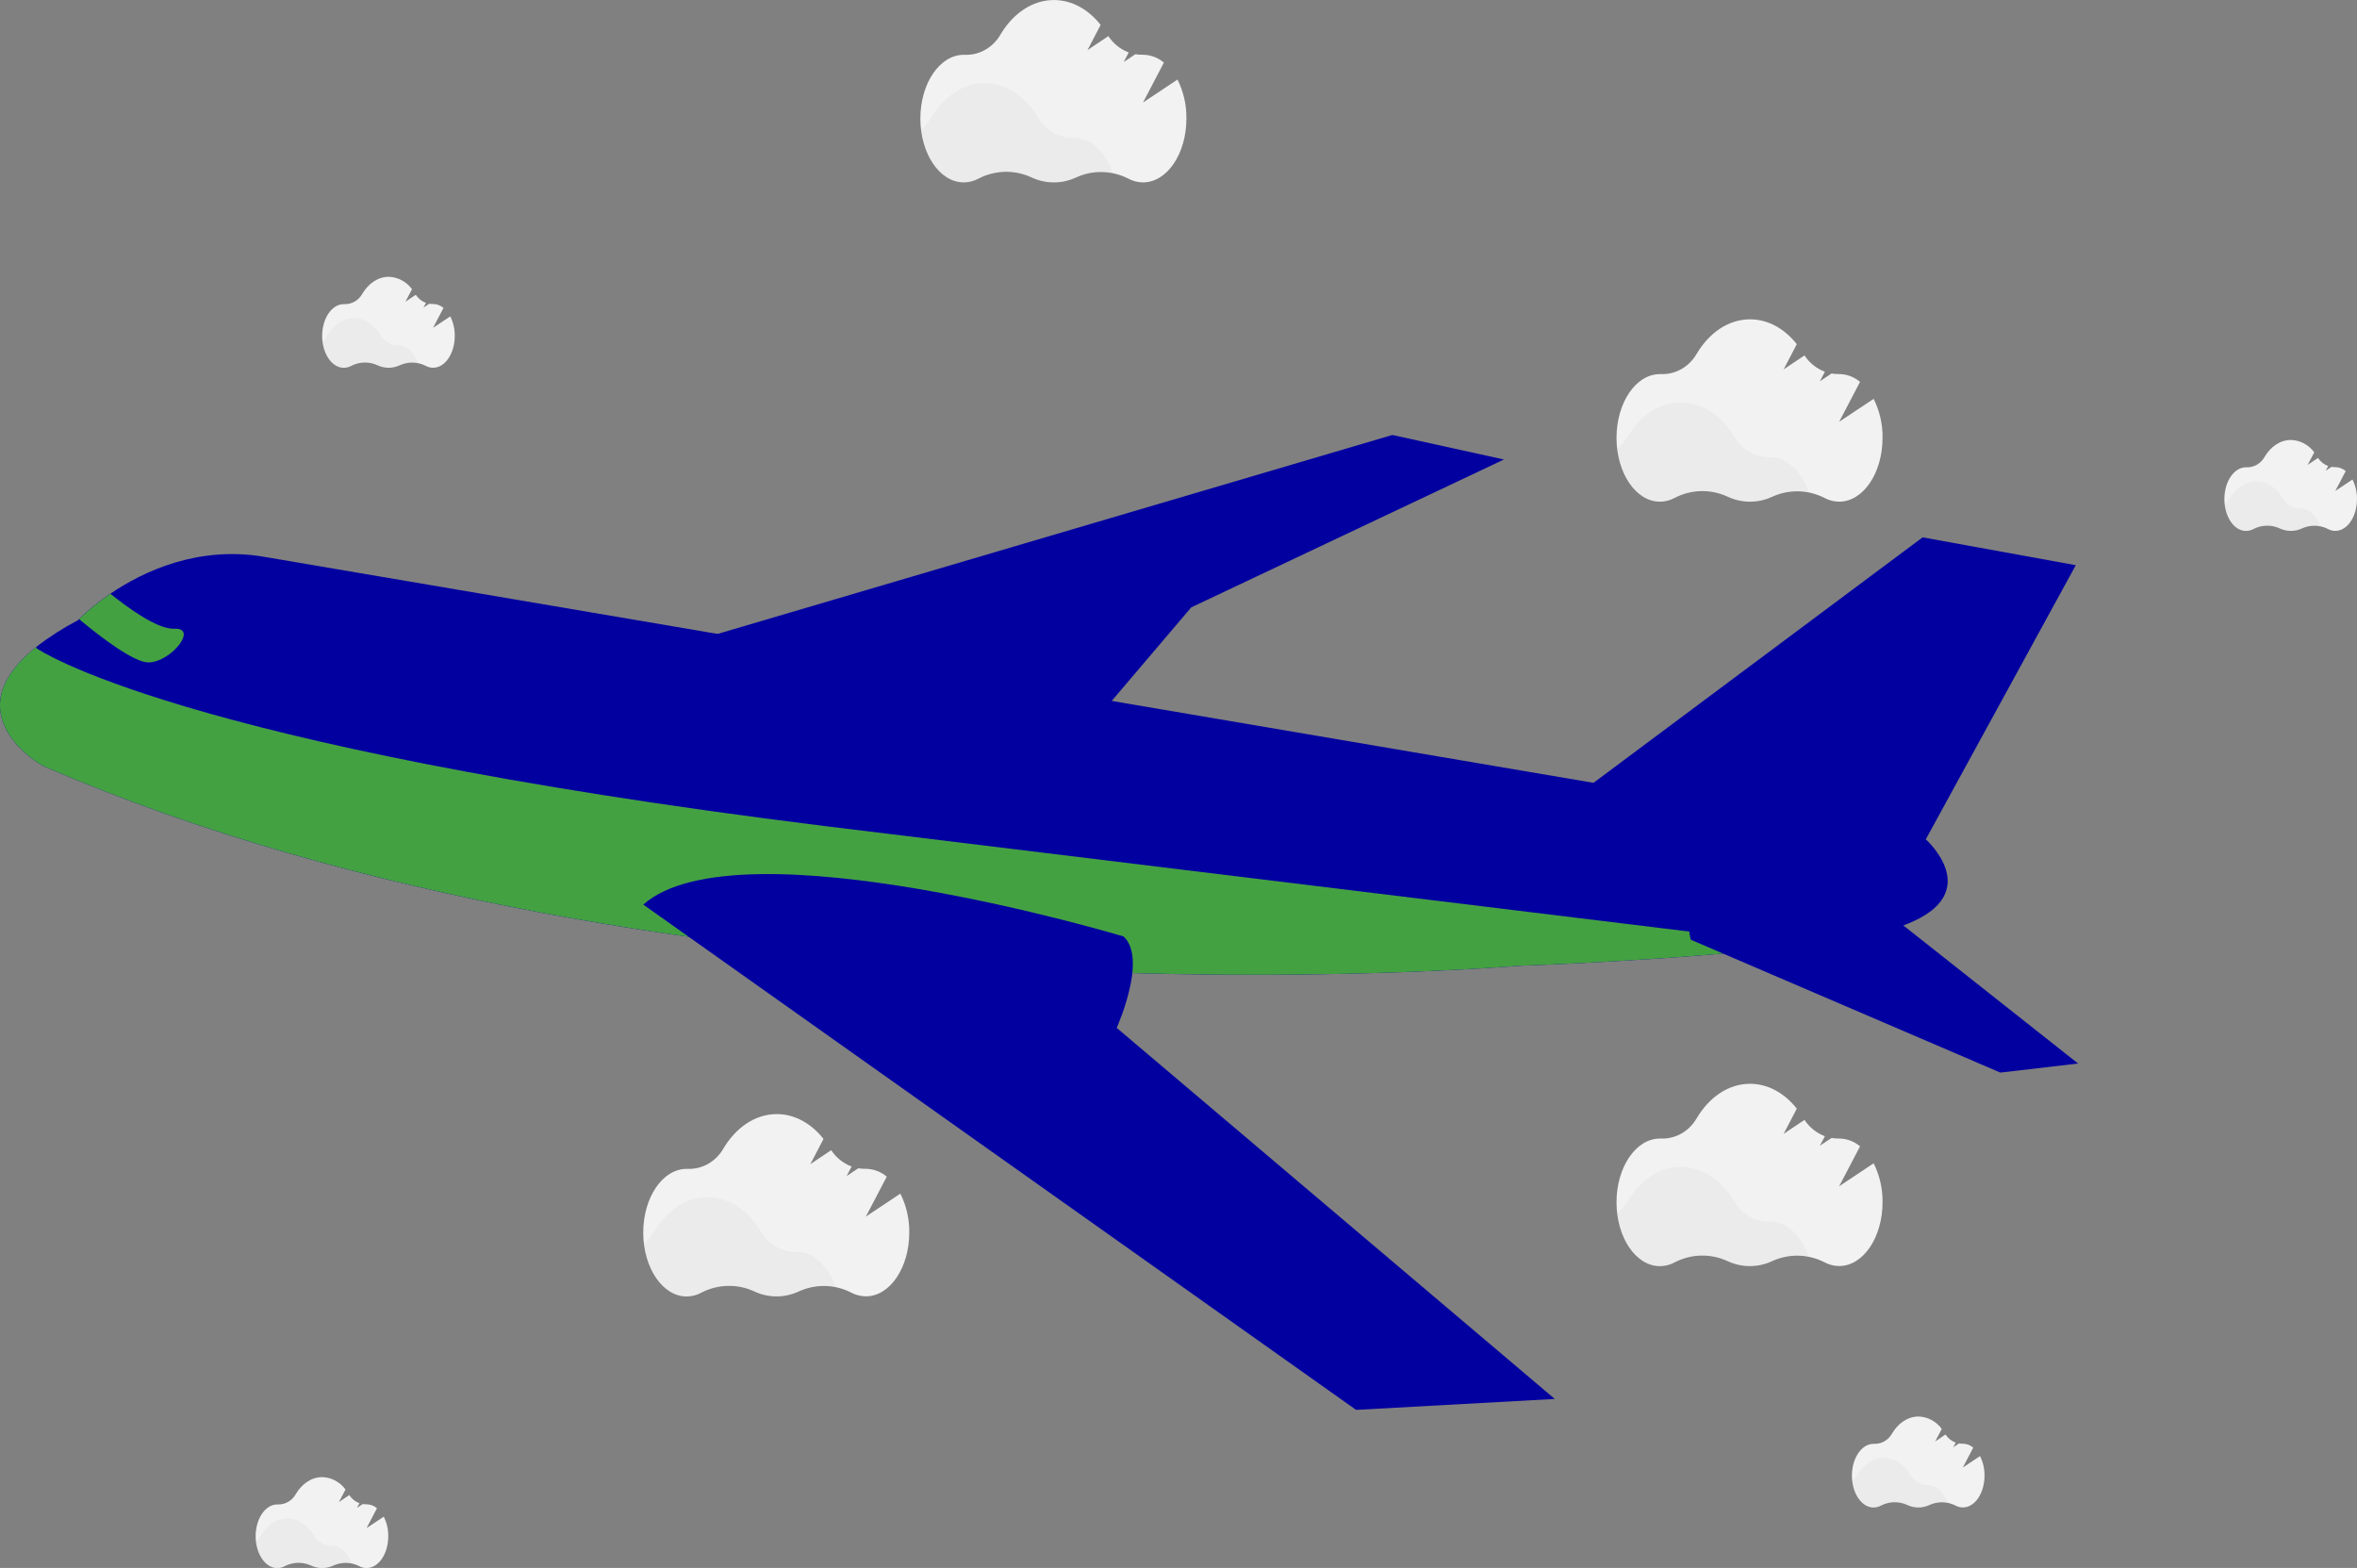 <svg width="224" height="149" viewBox="0 0 224 149" fill="none" xmlns="http://www.w3.org/2000/svg">
<rect x="0" y="0" width="224" height="149" fill="#808080" stroke="none"/>
<g clip-path="url(#clip0)">
<path d="M181.125 87.853C179.067 88.65 175.451 89.306 171.266 89.833C159.889 91.268 144.297 91.778 144.297 91.778C144.297 91.778 64.145 98.766 4.073 72.777C4.073 72.777 -4.665 67.962 3.441 61.481C4.689 60.513 6.016 59.662 7.406 58.939L7.505 58.834C8.427 57.939 9.424 57.132 10.482 56.423C13.594 54.307 18.849 51.8 25.246 52.937L183.021 79.76C183.021 79.76 188.784 84.879 181.125 87.853Z" fill="#0300A0"/>
<path d="M149.689 75.696L182.718 51.063L197.275 53.709L183.021 79.76C183.021 79.76 150.068 80.037 149.689 75.696Z" fill="#0300A0"/>
<path d="M66.534 60.73L132.325 41.335L142.929 43.665L113.21 57.718L103.923 68.642L66.534 60.73Z" fill="#0300A0"/>
<path d="M171.266 89.833C159.889 91.268 144.297 91.778 144.297 91.778C144.297 91.778 64.145 98.766 4.073 72.777C4.073 72.777 -4.665 67.962 3.441 61.481L3.468 61.601C3.468 61.601 16.43 70.81 78.363 78.498L171.266 89.833Z" fill="#44A142"/>
<path d="M160.691 89.302L190.105 101.926L197.494 101.065L179.901 87.164C179.901 87.164 158.62 82.391 160.691 89.302Z" fill="#0300A0"/>
<path d="M14.134 62.95C12.73 62.974 9.515 60.5 7.516 58.835C8.438 57.939 9.434 57.132 10.493 56.423C12.105 57.723 14.972 59.827 16.567 59.745C18.87 59.645 16.247 62.91 14.134 62.95Z" fill="#44A142"/>
<path d="M147.761 132.94L128.876 133.979L75.78 96.345L65.923 89.357L61.136 85.962C70.118 77.988 106.765 88.985 106.765 88.985C107.467 89.607 107.69 90.642 107.659 91.784C107.597 93.924 106.641 96.436 106.272 97.339C106.184 97.561 106.129 97.678 106.129 97.678L147.761 132.94Z" fill="#0300A0"/>
<path d="M85.567 113.428L82.29 115.607L84.275 111.813C83.713 111.342 83.018 111.081 82.299 111.071H82.246C82.019 111.076 81.792 111.058 81.568 111.018L80.46 111.758L80.934 110.85C80.148 110.56 79.47 110.018 78.995 109.299L77.013 110.628L78.264 108.232C77.105 106.768 75.542 105.871 73.82 105.871C71.758 105.871 69.92 107.16 68.734 109.171C68.382 109.773 67.885 110.267 67.293 110.601C66.701 110.936 66.035 111.099 65.363 111.076H65.253C62.976 111.076 61.13 113.789 61.13 117.138C61.13 120.486 62.976 123.2 65.253 123.2C65.754 123.198 66.246 123.068 66.688 122.821C67.464 122.425 68.311 122.211 69.173 122.194C70.035 122.176 70.89 122.355 71.68 122.719C72.347 123.032 73.07 123.194 73.801 123.194C74.532 123.194 75.255 123.032 75.923 122.719C76.706 122.362 77.553 122.186 78.406 122.204C79.259 122.221 80.099 122.431 80.868 122.819C81.307 123.059 81.795 123.186 82.29 123.188C84.568 123.188 86.414 120.475 86.414 117.126C86.43 115.839 86.139 114.567 85.567 113.428Z" fill="#F2F2F2"/>
<path opacity="0.03" d="M79.404 122.298C78.214 122.061 76.984 122.202 75.871 122.701C75.203 123.015 74.481 123.177 73.75 123.177C73.019 123.177 72.296 123.015 71.629 122.701C70.84 122.337 69.985 122.157 69.123 122.175C68.261 122.192 67.413 122.407 66.638 122.803C66.195 123.049 65.702 123.179 65.201 123.182C63.178 123.182 61.495 121.038 61.145 118.212C61.55 117.903 61.893 117.514 62.156 117.067C63.342 115.058 65.18 113.769 67.242 113.769C69.305 113.769 71.123 115.031 72.308 117.025C72.661 117.625 73.156 118.12 73.745 118.46C74.334 118.801 74.996 118.975 75.668 118.967H75.721C77.331 118.963 78.725 120.318 79.404 122.298Z" fill="black"/>
<path d="M178.063 110.548L174.787 112.728L176.772 108.934C176.21 108.462 175.514 108.201 174.796 108.192H174.743C174.516 108.197 174.288 108.179 174.064 108.139L172.956 108.878L173.43 107.97C172.645 107.681 171.967 107.138 171.492 106.42L169.509 107.749L170.761 105.352C169.602 103.888 168.038 102.991 166.317 102.991C164.254 102.991 162.417 104.28 161.231 106.292C160.879 106.894 160.382 107.387 159.79 107.722C159.197 108.056 158.531 108.22 157.86 108.196H157.75C155.472 108.196 153.627 110.909 153.627 114.258C153.627 117.607 155.472 120.32 157.75 120.32C158.25 120.319 158.743 120.189 159.185 119.941C159.96 119.546 160.808 119.332 161.67 119.315C162.532 119.297 163.387 119.476 164.176 119.84C164.844 120.153 165.567 120.315 166.298 120.315C167.029 120.315 167.752 120.153 168.42 119.84C169.203 119.483 170.049 119.307 170.903 119.324C171.756 119.342 172.596 119.551 173.365 119.939C173.804 120.18 174.292 120.307 174.787 120.309C177.065 120.309 178.91 117.596 178.91 114.247C178.927 112.959 178.636 111.687 178.063 110.548Z" fill="#F2F2F2"/>
<path opacity="0.03" d="M171.901 119.419C170.711 119.182 169.481 119.322 168.367 119.822C167.7 120.136 166.977 120.298 166.246 120.298C165.516 120.298 164.793 120.136 164.126 119.822C163.337 119.457 162.481 119.278 161.619 119.295C160.757 119.313 159.91 119.527 159.134 119.924C158.691 120.17 158.198 120.3 157.697 120.303C155.675 120.303 153.991 118.159 153.641 115.332C154.046 115.024 154.39 114.635 154.653 114.187C155.839 112.179 157.676 110.89 159.739 110.89C161.802 110.89 163.62 112.152 164.804 114.145C165.159 114.748 165.655 115.243 166.246 115.584C166.837 115.924 167.502 116.098 168.175 116.088H168.228C169.827 116.083 171.222 117.439 171.901 119.419Z" fill="black"/>
<path d="M178.063 37.902L174.787 40.082L176.772 36.288C176.21 35.816 175.514 35.555 174.796 35.546H174.743C174.516 35.55 174.288 35.533 174.064 35.492L172.956 36.232L173.43 35.324C172.645 35.035 171.967 34.492 171.492 33.774L169.509 35.103L170.761 32.706C169.602 31.242 168.038 30.345 166.317 30.345C164.254 30.345 162.417 31.634 161.231 33.645C160.879 34.248 160.382 34.741 159.79 35.076C159.197 35.41 158.531 35.574 157.86 35.55H157.75C155.472 35.55 153.627 38.263 153.627 41.612C153.627 44.961 155.472 47.674 157.75 47.674C158.25 47.672 158.743 47.542 159.185 47.295C159.96 46.9 160.808 46.686 161.67 46.668C162.532 46.651 163.387 46.83 164.176 47.193C164.843 47.508 165.566 47.672 166.297 47.674C167.028 47.676 167.751 47.516 168.42 47.205C169.203 46.848 170.049 46.672 170.903 46.689C171.756 46.706 172.596 46.916 173.365 47.304C173.804 47.545 174.292 47.672 174.787 47.674C177.065 47.674 178.91 44.961 178.91 41.612C178.929 40.32 178.637 39.045 178.063 37.902Z" fill="#F2F2F2"/>
<path opacity="0.03" d="M171.901 46.773C170.711 46.536 169.481 46.676 168.367 47.176C167.7 47.49 166.977 47.652 166.246 47.652C165.516 47.652 164.793 47.49 164.126 47.176C163.337 46.811 162.481 46.632 161.619 46.649C160.757 46.667 159.91 46.881 159.134 47.278C158.691 47.524 158.198 47.654 157.697 47.656C155.675 47.656 153.991 45.512 153.641 42.686C154.046 42.377 154.39 41.988 154.653 41.541C155.839 39.532 157.676 38.243 159.739 38.243C161.802 38.243 163.62 39.506 164.804 41.499C165.159 42.102 165.655 42.597 166.246 42.938C166.837 43.278 167.502 43.452 168.175 43.441H168.228C169.827 43.437 171.222 44.793 171.901 46.773Z" fill="black"/>
<path d="M42.791 30.064L41.158 31.151L42.148 29.26C41.868 29.024 41.521 28.893 41.162 28.888H41.137C41.023 28.889 40.91 28.88 40.798 28.861L40.245 29.229L40.481 28.786C40.09 28.642 39.751 28.371 39.514 28.013L38.526 28.677L39.158 27.484C38.895 27.126 38.56 26.835 38.177 26.631C37.793 26.427 37.371 26.316 36.942 26.305C35.914 26.305 34.997 26.948 34.413 27.951C34.238 28.252 33.989 28.499 33.693 28.666C33.397 28.833 33.064 28.914 32.728 28.901H32.673C31.537 28.901 30.617 30.257 30.617 31.927C30.617 33.597 31.537 34.95 32.673 34.95C32.923 34.949 33.169 34.885 33.389 34.762C33.776 34.564 34.199 34.457 34.629 34.448C35.059 34.439 35.486 34.529 35.88 34.711C36.212 34.866 36.57 34.946 36.933 34.946C37.296 34.946 37.655 34.866 37.987 34.711C38.377 34.533 38.8 34.445 39.226 34.454C39.651 34.462 40.07 34.568 40.454 34.762C40.673 34.881 40.916 34.944 41.162 34.946C42.298 34.946 43.218 33.592 43.218 31.922C43.227 31.275 43.079 30.636 42.791 30.064Z" fill="#F2F2F2"/>
<path opacity="0.03" d="M39.717 34.489C39.123 34.37 38.509 34.44 37.953 34.691C37.621 34.845 37.263 34.925 36.9 34.925C36.533 34.925 36.17 34.843 35.836 34.684C35.442 34.503 35.015 34.414 34.585 34.423C34.155 34.432 33.732 34.539 33.345 34.737C33.125 34.86 32.88 34.925 32.631 34.925C31.622 34.925 30.781 33.856 30.606 32.447C30.807 32.292 30.979 32.098 31.112 31.876C31.702 30.872 32.618 30.23 33.64 30.23C34.662 30.23 35.574 30.866 36.169 31.856C36.346 32.157 36.594 32.404 36.89 32.574C37.185 32.744 37.517 32.83 37.854 32.824H37.882C38.676 32.824 39.377 33.501 39.717 34.489Z" fill="black"/>
<path d="M188.173 138.369L186.54 139.456L187.53 137.565C187.25 137.328 186.903 137.197 186.544 137.193H186.519C186.405 137.194 186.292 137.185 186.18 137.166L185.628 137.534L185.864 137.091C185.472 136.947 185.133 136.676 184.896 136.318L183.908 136.982L184.54 135.789C184.278 135.431 183.942 135.14 183.559 134.936C183.175 134.732 182.753 134.621 182.324 134.61C181.296 134.61 180.379 135.253 179.795 136.256C179.62 136.557 179.371 136.804 179.075 136.971C178.779 137.138 178.446 137.219 178.11 137.206H178.055C176.919 137.206 175.999 138.562 175.999 140.232C175.999 141.901 176.919 143.255 178.055 143.255C178.305 143.254 178.551 143.189 178.771 143.066C179.158 142.869 179.581 142.762 180.011 142.753C180.441 142.744 180.868 142.834 181.262 143.016C181.594 143.17 181.952 143.251 182.315 143.251C182.678 143.251 183.037 143.17 183.369 143.016C183.76 142.837 184.182 142.75 184.608 142.759C185.034 142.767 185.452 142.872 185.836 143.066C186.055 143.186 186.298 143.249 186.544 143.25C187.68 143.25 188.601 141.897 188.601 140.227C188.609 139.58 188.461 138.941 188.173 138.369Z" fill="#F2F2F2"/>
<path opacity="0.03" d="M185.099 142.794C184.505 142.675 183.891 142.745 183.335 142.996C183.003 143.15 182.645 143.23 182.282 143.23C181.915 143.23 181.552 143.148 181.218 142.989C180.824 142.808 180.397 142.719 179.967 142.728C179.537 142.737 179.114 142.844 178.727 143.042C178.507 143.165 178.262 143.23 178.013 143.23C177.004 143.23 176.163 142.161 175.988 140.752C176.189 140.597 176.361 140.403 176.494 140.181C177.084 139.177 178 138.535 179.022 138.535C180.044 138.535 180.956 139.171 181.551 140.161C181.728 140.462 181.976 140.709 182.272 140.879C182.567 141.049 182.899 141.135 183.236 141.129H183.264C184.058 141.129 184.76 141.806 185.099 142.794Z" fill="black"/>
<path d="M36.47 144.127L34.837 145.215L35.827 143.323C35.547 143.087 35.2 142.956 34.841 142.951H34.816C34.702 142.953 34.589 142.944 34.477 142.925L33.925 143.292L34.161 142.849C33.769 142.705 33.43 142.435 33.194 142.076L32.205 142.741L32.837 141.547C32.575 141.19 32.239 140.899 31.856 140.695C31.472 140.491 31.05 140.38 30.621 140.369C29.593 140.369 28.676 141.011 28.092 142.014C27.917 142.316 27.668 142.562 27.372 142.729C27.076 142.896 26.743 142.977 26.407 142.965H26.352C25.216 142.965 24.296 144.32 24.296 145.99C24.296 147.66 25.216 149.013 26.352 149.013C26.602 149.012 26.848 148.948 27.068 148.825C27.455 148.627 27.878 148.52 28.308 148.511C28.738 148.502 29.165 148.592 29.559 148.774C29.891 148.929 30.25 149.009 30.612 149.009C30.975 149.009 31.334 148.929 31.666 148.774C32.056 148.596 32.479 148.508 32.905 148.517C33.331 148.526 33.749 148.631 34.133 148.825C34.352 148.944 34.595 149.007 34.841 149.009C35.977 149.009 36.898 147.656 36.898 145.986C36.906 145.338 36.758 144.699 36.47 144.127Z" fill="#F2F2F2"/>
<path opacity="0.03" d="M33.396 148.553C32.802 148.433 32.188 148.503 31.632 148.754C31.3 148.908 30.942 148.988 30.579 148.989C30.212 148.989 29.849 148.907 29.515 148.748C29.121 148.566 28.694 148.477 28.264 148.486C27.834 148.496 27.411 148.603 27.024 148.801C26.804 148.923 26.559 148.988 26.31 148.989C25.301 148.989 24.46 147.919 24.285 146.511C24.486 146.355 24.658 146.161 24.791 145.939C25.381 144.936 26.297 144.294 27.319 144.294C28.341 144.294 29.253 144.929 29.848 145.919C30.025 146.22 30.273 146.468 30.569 146.637C30.864 146.807 31.197 146.893 31.533 146.887H31.561C32.355 146.887 33.056 147.565 33.396 148.553Z" fill="black"/>
<path d="M111.904 7.56L108.628 9.74L110.613 5.946C110.051 5.474 109.355 5.213 108.636 5.204H108.584C108.356 5.208 108.129 5.191 107.905 5.151L106.797 5.89L107.271 4.982C106.486 4.693 105.807 4.15 105.332 3.432L103.35 4.761L104.601 2.364C103.442 0.9 101.879 0.003 100.158 0.003C98.095 0.003 96.258 1.292 95.071 3.303C94.72 3.906 94.222 4.399 93.63 4.734C93.038 5.068 92.372 5.232 91.7 5.208H91.591C89.313 5.208 87.467 7.921 87.467 11.27C87.467 14.619 89.313 17.332 91.591 17.332C92.091 17.331 92.584 17.201 93.025 16.953C93.801 16.558 94.649 16.344 95.511 16.326C96.372 16.309 97.228 16.488 98.017 16.852C98.684 17.166 99.406 17.33 100.138 17.332C100.869 17.334 101.592 17.174 102.26 16.863C103.043 16.506 103.89 16.33 104.743 16.347C105.596 16.365 106.436 16.574 107.206 16.962C107.645 17.203 108.132 17.33 108.628 17.332C110.905 17.332 112.751 14.619 112.751 11.27C112.769 9.978 112.478 8.703 111.904 7.56Z" fill="#F2F2F2"/>
<path opacity="0.03" d="M105.741 16.43C104.551 16.193 103.322 16.333 102.208 16.833C101.541 17.147 100.818 17.309 100.087 17.309C99.356 17.309 98.633 17.147 97.966 16.833C97.177 16.468 96.322 16.288 95.46 16.306C94.598 16.324 93.75 16.538 92.975 16.934C92.532 17.181 92.039 17.311 91.538 17.313C89.515 17.313 87.832 15.169 87.482 12.343C87.887 12.034 88.23 11.645 88.493 11.198C89.68 9.189 91.517 7.9 93.58 7.9C95.642 7.9 97.461 9.163 98.645 11.156C98.999 11.758 99.496 12.254 100.087 12.595C100.678 12.935 101.342 13.109 102.016 13.098H102.069C103.668 13.094 105.063 14.45 105.741 16.43Z" fill="black"/>
<path d="M223.57 45.568L221.937 46.655L222.928 44.764C222.648 44.527 222.301 44.396 221.941 44.392H221.916C221.803 44.393 221.689 44.384 221.577 44.365L221.025 44.733L221.261 44.29C220.869 44.146 220.531 43.875 220.294 43.517L219.306 44.181L219.938 42.987C219.675 42.63 219.34 42.339 218.956 42.135C218.573 41.931 218.151 41.82 217.721 41.809C216.693 41.809 215.776 42.452 215.193 43.455C215.017 43.756 214.768 44.003 214.472 44.17C214.176 44.337 213.843 44.418 213.507 44.405H213.452C212.317 44.405 211.396 45.761 211.396 47.43C211.396 49.1 212.317 50.454 213.452 50.454C213.702 50.453 213.948 50.388 214.169 50.265C214.556 50.068 214.979 49.96 215.409 49.952C215.839 49.943 216.265 50.032 216.659 50.215C216.991 50.369 217.35 50.45 217.713 50.45C218.076 50.45 218.435 50.369 218.766 50.215C219.157 50.036 219.579 49.949 220.005 49.958C220.431 49.966 220.85 50.071 221.234 50.265C221.452 50.385 221.695 50.447 221.941 50.449C223.077 50.449 223.998 49.096 223.998 47.426C224.006 46.779 223.859 46.14 223.57 45.568Z" fill="#F2F2F2"/>
<path opacity="0.03" d="M220.496 49.993C219.902 49.873 219.288 49.944 218.732 50.194C218.401 50.349 218.042 50.428 217.679 50.429C217.316 50.428 216.957 50.345 216.626 50.188C216.231 50.007 215.805 49.918 215.375 49.927C214.945 49.936 214.522 50.043 214.135 50.241C213.915 50.364 213.67 50.428 213.421 50.429C212.412 50.429 211.571 49.36 211.396 47.951C211.597 47.796 211.769 47.602 211.902 47.38C212.492 46.376 213.408 45.734 214.43 45.734C215.452 45.734 216.364 46.37 216.958 47.36C217.135 47.659 217.381 47.906 217.675 48.075C217.968 48.245 218.299 48.332 218.633 48.327H218.661C219.455 48.327 220.157 49.005 220.496 49.993Z" fill="black"/>
</g>
<defs>
<clipPath id="clip0">
<rect width="224" height="149" fill="white"/>
</clipPath>
</defs>
</svg>
